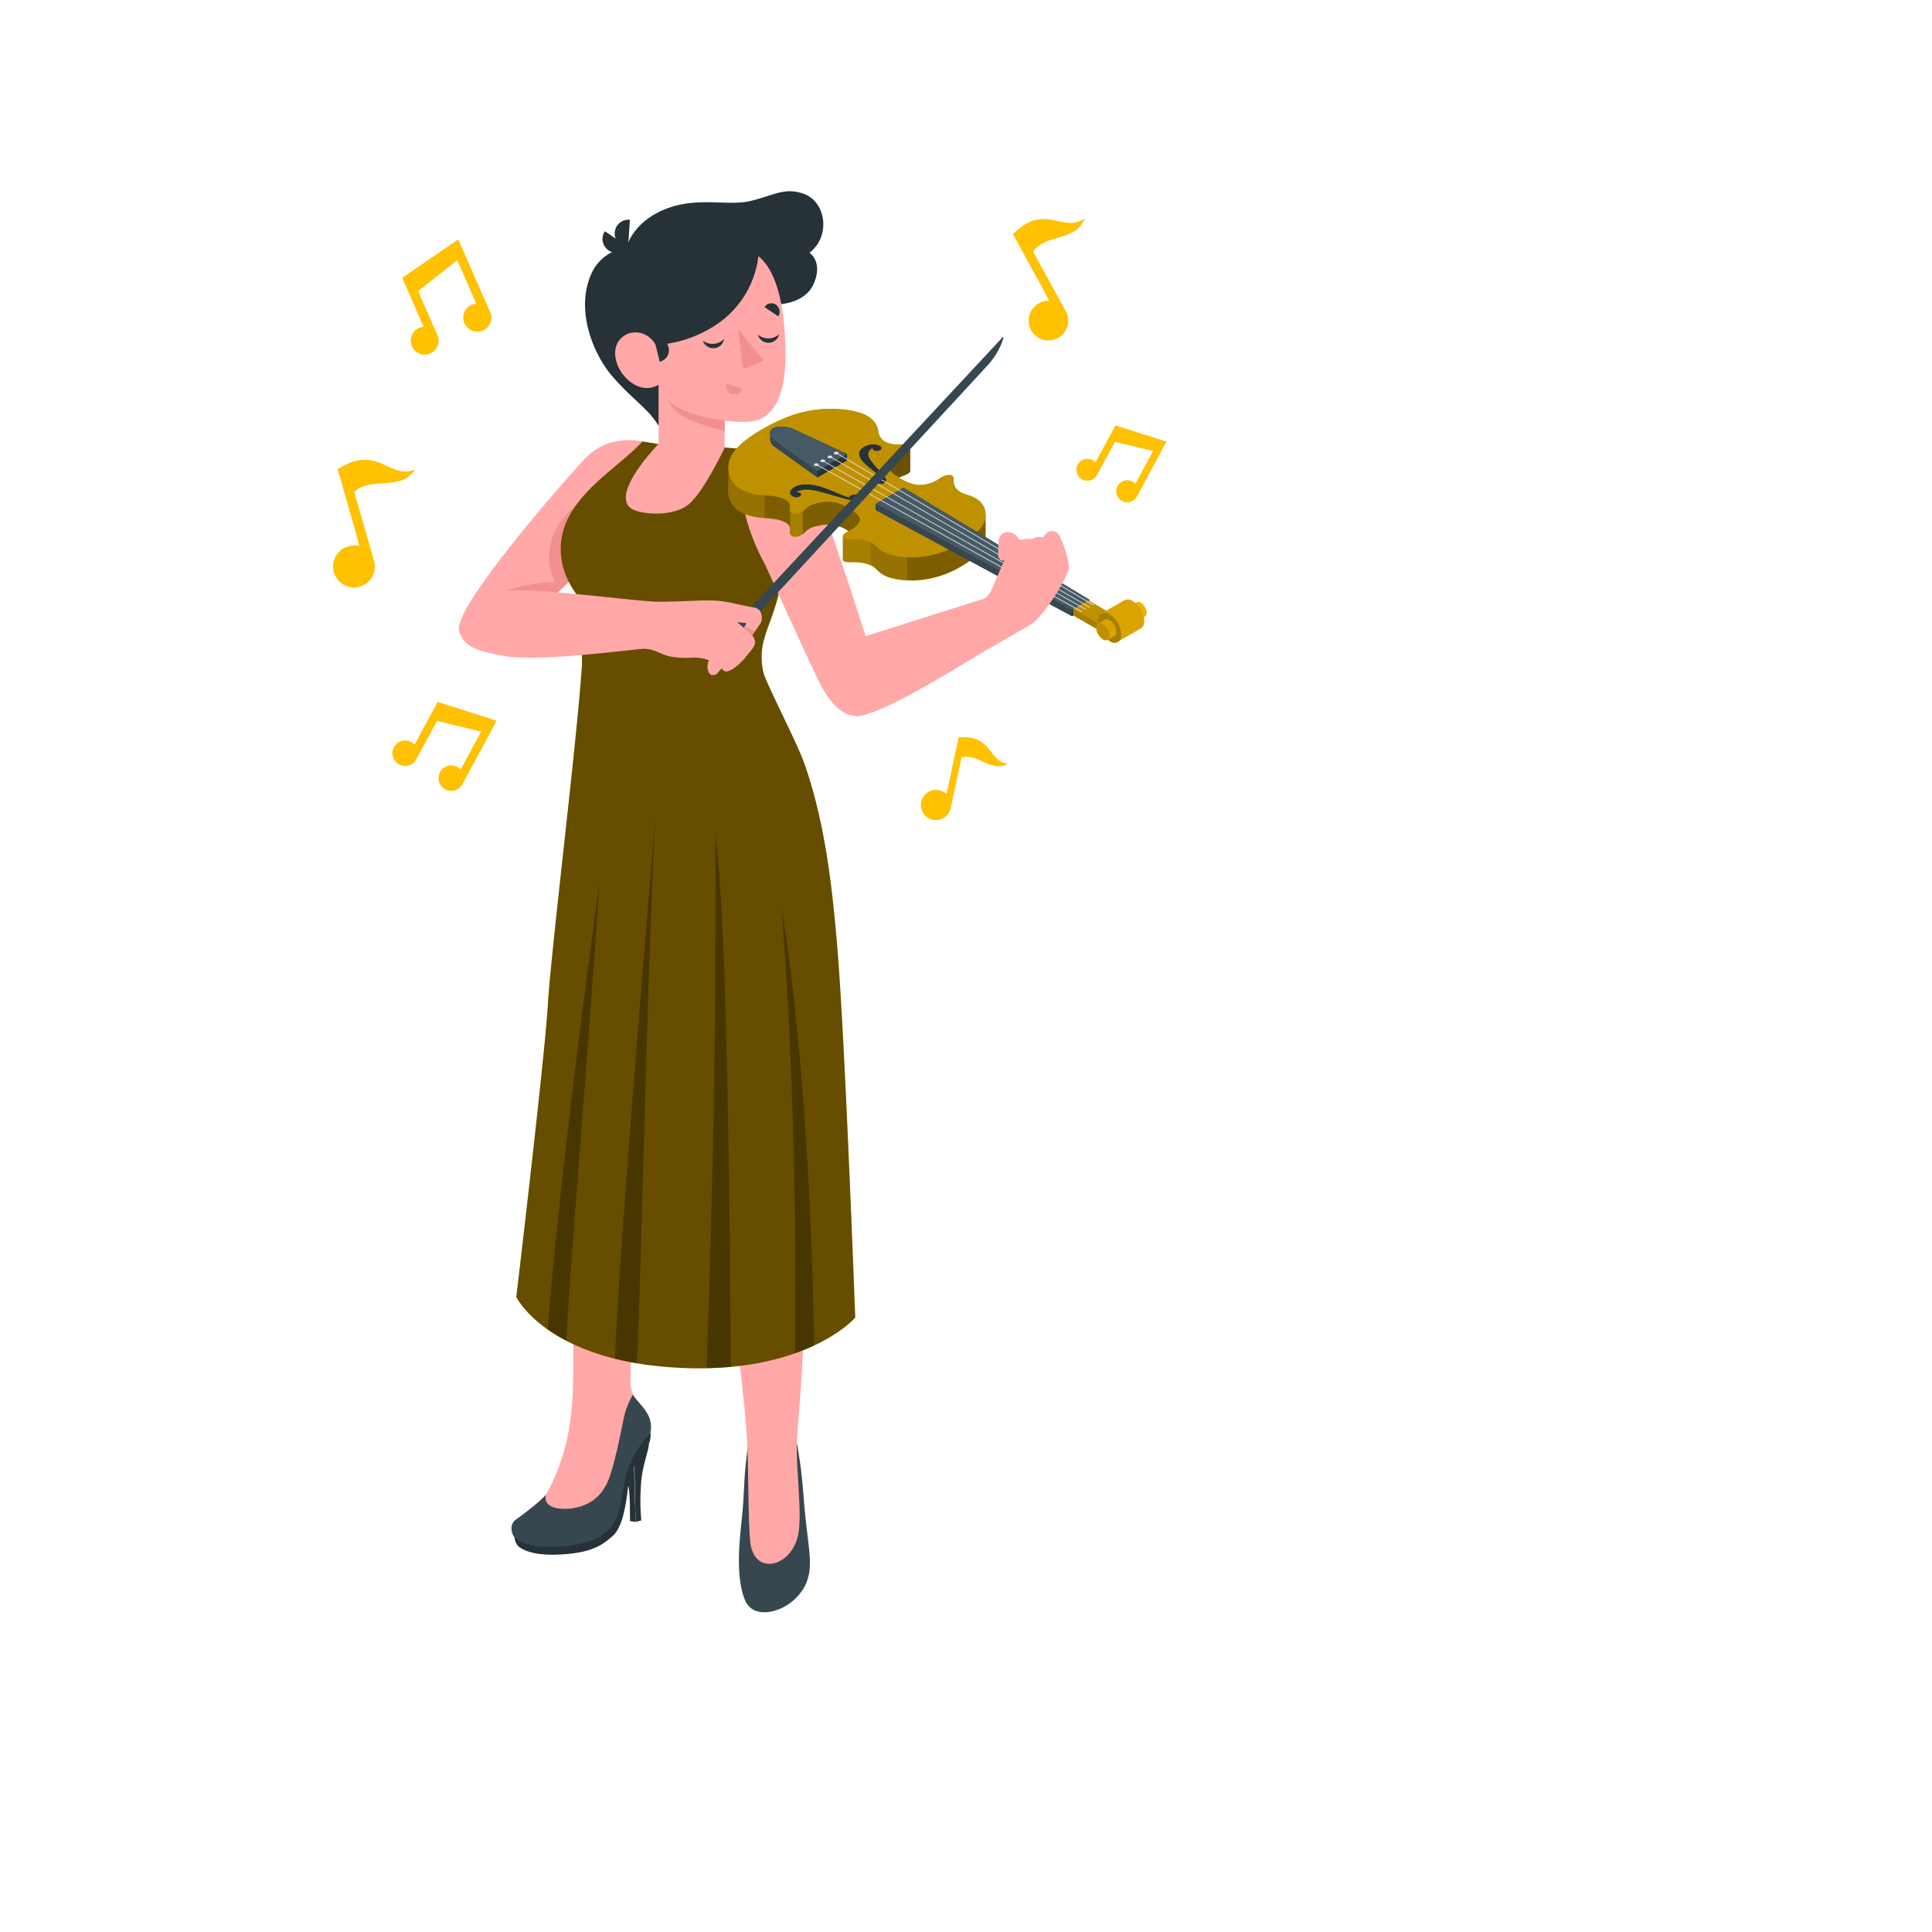 <svg xmlns="http://www.w3.org/2000/svg" viewBox="0 0 500 500"><g id="freepik--musical-notes--inject-2"><path id="freepik--musical-note--inject-2" d="M104.09,71.89l5.54,12.68a3.61,3.61,0,1,0,3.58,2.14l-5-11.37,10.12-8h0l4.94,11.26a3.68,3.68,0,0,0-1.2.28,3.63,3.63,0,1,0,4.78,1.87h0l-8.26-18.79Z" style="fill:#FFC100"></path><path id="freepik--musical-note--inject-2" d="M288.67,110.1l-5.16,9.57a2.84,2.84,0,1,0,.4,3.25l4.64-8.58,9.86,2.39h0l-4.58,8.5a3,3,0,0,0-.75-.6,2.85,2.85,0,1,0,1.16,3.86h0l7.64-14.21Z" style="fill:#FFC100"></path><path id="freepik--musical-note--inject-2" d="M113.27,181.66l-6,11.07a3.35,3.35,0,0,0-.87-.7,3.29,3.29,0,1,0,1.34,4.46l5.36-9.92,11.41,2.77h0l-5.3,9.84a3.35,3.35,0,0,0-.87-.7,3.29,3.29,0,1,0,1.34,4.46h0l8.84-16.43Z" style="fill:#FFC100"></path><path id="freepik--musical-note--inject-2" d="M248.85,196a5.05,5.05,0,0,1,2.1-.09,10.78,10.78,0,0,1,2.7.87,19.24,19.24,0,0,0,3.53,1.37,4.71,4.71,0,0,0,3.66-.49,4.92,4.92,0,0,1-2.08-.72c-1.51-.94-2.48-2.9-3.76-4.13-1.91-1.83-4.1-2.16-6.9-2-.46,2.28-1,4.54-1.46,6.81L245.5,203c0,.17-.58,2.41-.58,2.41a4.8,4.8,0,0,0-1.88-.89,3.9,3.9,0,1,0,3,4.63Z" style="fill:#FFC100"></path><path id="freepik--musical-note--inject-2" d="M91.68,127.31a7,7,0,0,1,2.51-1.49,14.9,14.9,0,0,1,3.87-.68,28.32,28.32,0,0,0,5.21-.63,6.57,6.57,0,0,0,4.15-3,6.74,6.74,0,0,1-3,.48c-2.46-.16-4.92-1.93-7.29-2.6-3.53-1-6.43,0-9.77,2,.93,3.08,1.78,6.18,2.67,9.27q1,3.65,2.09,7.28c.07.23.87,3.33.87,3.33a6.5,6.5,0,0,0-2.89.14,5.41,5.41,0,1,0,6.7,3.7Z" style="fill:#FFC100"></path><path id="freepik--musical-note--inject-2" d="M267.37,65.14a6.42,6.42,0,0,1,2-1.89,13.85,13.85,0,0,1,3.42-1.43,26,26,0,0,0,4.68-1.66,6.15,6.15,0,0,0,3.21-3.62A6.35,6.35,0,0,1,278,57.61c-2.31.35-4.95-.77-7.27-.9-3.46-.19-5.92,1.36-8.59,3.88,1.49,2.65,2.92,5.34,4.38,8L270,74.88c.11.2,1.49,2.89,1.49,2.89a6.19,6.19,0,0,0-2.64.73,5.12,5.12,0,1,0,6.95,2Z" style="fill:#FFC100"></path></g><g id="freepik--Character--inject-2"><g id="freepik--character--inject-2"><path d="M166.29,114.24c-4.81-.85-10.52-.36-15.28,4.83-9.23,10.07-30.65,35.35-32.06,42.54l14,2.92,24.36-23.91,9-26.38" style="fill:#ffa8a7"></path><path d="M162.43,127a68.07,68.07,0,0,0-7.28.77c-5.22.94-11.35,7-12.64,12.93a14.14,14.14,0,0,0,1.17,9.92c-5.73-.23-15.26,3-15.26,3,4.85-1.35,10.19-.75,15.6-.28l.33,0,13-12.73Z" style="fill:#f28f8f"></path><path d="M162.47,63.84a3.57,3.57,0,0,1-5.93-4Z" style="fill:#263238"></path><path d="M162.54,64a3.57,3.57,0,1,1,.47-7.12Z" style="fill:#263238"></path><path d="M206.27,373.59c.64,4,1,5.77,1.44,10.67.33,4,.51,7,1.37,13.9.77,6.29,1.36,11.09-3.26,15.58-4.06,3.94-11,5.22-13,.42-2.32-5.48-1.59-14.16-1-19.56s.59-7,.83-11.3c.21-3.8.48-5.35.83-8.62C197.64,374.65,202.09,373.73,206.27,373.59Z" style="fill:#37474f"></path><path d="M174,223.47c1.49,15.29,6.24,47.71,7.31,62.25,1.24,16.65,9,57,10,66s1.73,15,2.09,22.28c.31,6.3.2,19,.73,24.75.84,9.26,10.45,6.88,12.35-1.17,1.27-5.36-.49-16.9-.25-24,.17-5.1,1-11.84,1.41-20.83s2.65-31.85,1.58-42.88c-.93-9.47-2.46-17.33-3.66-26.09,4.68-26.67,6.89-54.85,2.06-81.61" style="fill:#ffa8a7"></path><path d="M164.48,393.87l-1.43-.21c-.1-4.49.16-8.6-1-10.72l2-5.51Z" style="fill:#263238"></path><path d="M168,373.42c-.32,3.08-2.06,6.24-2.19,12.3a51.77,51.77,0,0,0,.16,7.76l-1.48.39-.34-16.44Z" style="fill:#263238"></path><path d="M133.14,397.93a4.08,4.08,0,0,0,1,2.25c.77.58,3.24,2.57,11.14,2.11s10.68-2.42,13.38-4.89,3.41-8.93,3.81-12c.79-5.91,3.25-9,5.54-12a5.25,5.25,0,0,0,.24-3.07s-6.54-.37-9.37,6.87-5,15.65-11.44,17.65A100.32,100.32,0,0,1,133.14,397.93Z" style="fill:#263238"></path><path d="M207.66,202.19c-1.68-4.9-4.88-10.08-7.59-15.36a53.61,53.61,0,0,1-3.56-8.26c-2.88,2.33-10.54,6.15-23.71,6.27-15,.14-20.77-6.44-20.77-6.44s-.79,7.94-.94,9.37c-.52,5-1.41,12.76-1.57,16.59-1,25.07-2.93,41.85-3.13,69.07-.1,15.15,1.46,47.53,2,68.85,0,.11.07,14.14-.19,18.82a74.75,74.75,0,0,1-1.39,11.17,56.4,56.4,0,0,1-4.5,12.67,12.69,12.69,0,0,1-1.81,2.86,33.65,33.65,0,0,1-3.36,3.25c-2.42,2.09-4.24,3-4,4.95s2.26,2.81,3.89,3.3c3.89,1.16,8.28.68,12.17,0s8.23-2.53,9.89-6.23a15.3,15.3,0,0,0,.93-3.42c.71-3.81,1.36-7.71,3-11.28a25,25,0,0,1,2.16-4.37c1-1.47,2.27-3.08,2.46-4.92.16-1.54-1-3.71-2.57-6l0-.05a9.14,9.14,0,0,1-1.93-5.19c0-.68,0-1.45.06-2.57l.07-1.8h0c.78-18.9,9.34-41.12,8.23-58.67-.69-11.11-1.39-13.93-3-22.52,2.66-16.23,5.35-33.47,8-50.07Z" style="fill:#ffa8a7"></path><path d="M167.53,365.85c-1.12-2-2.65-3.19-3.73-4.9a20,20,0,0,0-2.06,4.81c-.48,1.58-1.75,9.34-3.66,15.52-1.43,4.63-3.83,7.09-7.15,8.35a13.24,13.24,0,0,1-6.51.73h0c-4.11-.57-3.15-3.53-3.15-3.53-1,1.31-5.35,4.76-7.78,6.45-1.55,1.07-1.32,3.35-.32,4.65,1.14,1,5,3.38,14.85,2,8.71-1.26,10.75-5.29,11.58-7.11.63-1.38,1.17-4.35,1.81-8.17a25.91,25.91,0,0,1,3.05-8.68c.2-.34.39-.65.58-.92h0c.58-.86,1.28-1.82,2.06-2.77.61-.73,1.09-1.08,1.27-1.78A6.63,6.63,0,0,0,167.53,365.85Z" style="fill:#37474f"></path><path d="M216.84,247.06c-1.47-18.53-3.53-35.12-8.88-50-1.84-5.09-9.62-20.12-10.33-22.84a16.78,16.78,0,0,1,.22-9.1c1-3.88,4.36-10.23,4.7-18.55-6.21-9.62-9.19-19.6-4.52-29.65-4.94-.31-5.53-.78-10.49-1.09s-13.11-.68-17.16-.91l-4.09-.68c-5.62,6-13.63,10.58-18.33,18.19-4.41,7.17-3.68,15.29,2,22.39.19,3.68.45,7.17.67,10.78l.16.07h-.17c0,1.7,0,4,0,6.3h0c-1.27,19.81-8,73.88-8.81,87.77s-8.19,75.91-8.19,75.91S141.47,352,175,353.94,221.33,341,221.33,341,218.8,271.94,216.84,247.06Z" style="fill:#FFC100"></path><path d="M216.84,247.06c-1.47-18.53-3.53-35.12-8.88-50-1.84-5.09-9.62-20.12-10.33-22.84a16.78,16.78,0,0,1,.22-9.1c1-3.88,4.36-10.23,4.7-18.55-6.21-9.62-9.19-19.6-4.52-29.65-4.94-.31-5.53-.78-10.49-1.09s-13.11-.68-17.16-.91l-4.09-.68c-5.62,6-13.63,10.58-18.33,18.19-4.41,7.17-3.68,15.29,2,22.39.19,3.68.45,7.17.67,10.78l.16.07h-.17c0,1.7,0,4,0,6.3h0c-1.27,19.81-8,73.88-8.81,87.77s-8.19,75.91-8.19,75.91S141.47,352,175,353.94,221.33,341,221.33,341,218.8,271.94,216.84,247.06Z" style="opacity:0.6"></path><path d="M195.39,116.71c12.22-.11,14.78,5.82,18.86,18.32,3.66,11.18,12.39,36,12.62,40.73s.87,8-2.94,9.18-8-.44-12-8.61c-3.26-6.58-13.94-30.25-13.94-30.25S186.54,126.41,195.39,116.71Z" style="fill:#ffa8a7"></path><path d="M169.63,211.67s-9.22,107.73-10.48,140c1.78.44,3.69.83,5.7,1.17C166,328.7,167.6,246.59,169.63,211.67Z" style="opacity:0.3"></path><path d="M189.19,353.73c-.29-16.19-.48-112.89-4.1-137.88,0,0,.88,52.69-2.23,138.23C185.07,354,187.19,353.92,189.19,353.73Z" style="opacity:0.3"></path><path d="M210.72,348.2c-.28-13.29-1.27-69.65-8.51-113.54,0,0,4.25,46.34,3.6,115.55C207.61,349.57,209.25,348.89,210.72,348.2Z" style="opacity:0.3"></path><path d="M146.59,347c.23-10.47,6-79.29,8.56-118.6,0,0-9.85,70.47-13.42,115.65A42.06,42.06,0,0,0,146.59,347Z" style="opacity:0.3"></path><path d="M170.39,110.14c-2.51-4.31-6.95-6.92-12-12.85-4.83-5.62-9.77-17.31-5.12-26.93a11.41,11.41,0,0,1,8.85-6.22s1.2-6,9.07-9.6c8.83-4,16.91-1,23.18-2.56s8.62-3.47,13.43-1.9c5.93,1.94,7.35,10.94,1.7,15.34,0,0,3.62,2.36,1.06,8.07-1,2.33-3.69,5-9.72,5.35C184,79.83,170.39,110.14,170.39,110.14Z" style="fill:#263238"></path><path d="M196.28,66.28c2.88,2.43,6.59,7.81,7,24,.34,13.7-4.09,16.89-6.18,18s-5.51,1.08-9.55.57v7s-5.67,12-9.65,14.93c-3,2.24-8.8,2.68-13,1.5-9-2.51,5.54-17.4,5.54-17.4V99.55s-3.46,2.5-7.64-1c-3.44-2.85-4.8-7.87-2.35-10.71s7.24-2.33,9.25,1.46a31.81,31.81,0,0,0,15.25-5A24.85,24.85,0,0,0,196.28,66.28Z" style="fill:#ffa8a7"></path><path d="M187.54,108.79c-4.26-.37-13.5-2.56-15-6.08a9.38,9.38,0,0,0,3.26,4.43c2.71,2.19,11.76,4.41,11.76,4.41Z" style="fill:#f28f8f"></path><path d="M169.15,87.29l1.59,6.32A3.05,3.05,0,0,0,173,89.8,3.37,3.37,0,0,0,169.15,87.29Z" style="fill:#263238"></path><path d="M187.39,87.71a2.83,2.83,0,0,1-5.49.45,4.14,4.14,0,0,0,5.49-.45Z" style="fill:#263238"></path><path d="M201.65,86.49a2.84,2.84,0,0,1-5.52.09,4.15,4.15,0,0,0,2.77,1A4.22,4.22,0,0,0,201.65,86.49Z" style="fill:#263238"></path><path d="M184.65,81.18l-3.77,2a2.24,2.24,0,0,1,.93-3A2.09,2.09,0,0,1,184.65,81.18Z" style="fill:#263238"></path><path d="M188,99.32l4.07,1.23a2.09,2.09,0,0,1-2.61,1.49A2.24,2.24,0,0,1,188,99.32Z" style="fill:#f28f8f"></path><path d="M201.43,81.87l-3.56-2.38a2.06,2.06,0,0,1,2.92-.65A2.25,2.25,0,0,1,201.43,81.87Z" style="fill:#263238"></path><polygon points="191.03 85.12 192.29 95.52 197.62 93.31 191.03 85.12" style="fill:#f28f8f"></polygon><path d="M296.76,158.61a3.34,3.34,0,0,0-1.51-2.62,1.06,1.06,0,0,0-1.08-.11L292,157.12l2.13,3.72,2.14-1.24A1.07,1.07,0,0,0,296.76,158.61Z" style="fill:#FFC100"></path><path d="M296.76,158.61a3.34,3.34,0,0,0-1.51-2.62,1.06,1.06,0,0,0-1.08-.11L292,157.12l2.13,3.72,2.14-1.24A1.07,1.07,0,0,0,296.76,158.61Z" style="opacity:0.07"></path><path d="M294.61,159.85a3.33,3.33,0,0,0-1.51-2.62.93.93,0,0,0-1.52.87,3.35,3.35,0,0,0,1.52,2.63.92.92,0,0,0,1.51-.88Z" style="fill:#FFC100"></path><path d="M294.61,159.85a3.33,3.33,0,0,0-1.51-2.62.93.93,0,0,0-1.52.87,3.35,3.35,0,0,0,1.52,2.63.92.92,0,0,0,1.51-.88Z" style="opacity:0.25"></path><path d="M188.55,121c0-3.31,2.66-6.43,8.92-10,7.48-4.31,13.72-5.67,20.8-5,6.71.65,8.66,3.13,9,5.57s2.46,3.65,5.71,3.46c1.82-.11,2.56.29,2.57.78s0,5.46,0,6-.45.82-1.19,1.12-1.26.47-1.8.71h0c3.16,1.83,5,2.27,7.57,1.61a8.92,8.92,0,0,0,3.23-1.51c1.27-.83,3.54-1.37,3.44.43s.76,3,3,3.75,5.3,1.68,5.26,5.67c0,.79,0,4.5,0,5.95,0,1.89-1.76,4.43-6.31,7.06a25.39,25.39,0,0,1-12.23,3.64c-6.91,0-8.55-1.75-9.82-3s-3.37-1.78-6.5-1.72c-1.53,0-2.08-.27-2.08-.67s0-5.56,0-6,.61-.93,1.33-1.3l.19-.08-.36-.21A9.36,9.36,0,0,0,212,136c-2.68.48-3.07,1.25-4.25,2.21s-3.32,1.07-3.33-.46c0-.11,0-1.18,0-1.18-.37-1.39-2.4-2.26-6-2.45-4.23-.23-8.52-1.35-9.66-5.23a6.74,6.74,0,0,1-.29-2C188.57,125.94,188.55,121.65,188.55,121Z" style="fill:#FFC100"></path><path d="M188.55,121c0-3.31,2.66-6.43,8.92-10,7.48-4.31,13.72-5.67,20.8-5,6.71.65,8.66,3.13,9,5.57s2.46,3.65,5.71,3.46c1.82-.11,2.56.29,2.57.78s0,5.46,0,6-.45.82-1.19,1.12-1.26.47-1.8.71h0c3.16,1.83,5,2.27,7.57,1.61a8.92,8.92,0,0,0,3.23-1.51c1.27-.83,3.54-1.37,3.44.43s.76,3,3,3.75,5.3,1.68,5.26,5.67c0,.79,0,4.5,0,5.95,0,1.89-1.76,4.43-6.31,7.06a25.39,25.39,0,0,1-12.23,3.64c-6.91,0-8.55-1.75-9.82-3s-3.37-1.78-6.5-1.72c-1.53,0-2.08-.27-2.08-.67s0-5.56,0-6,.61-.93,1.33-1.3l.19-.08-.36-.21A9.36,9.36,0,0,0,212,136c-2.68.48-3.07,1.25-4.25,2.21s-3.32,1.07-3.33-.46c0-.11,0-1.18,0-1.18-.37-1.39-2.4-2.26-6-2.45-4.23-.23-8.52-1.35-9.66-5.23a6.74,6.74,0,0,1-.29-2C188.57,125.94,188.55,121.65,188.55,121Z" style="opacity:0.35"></path><path d="M225.41,140.27v6a4.71,4.71,0,0,1,1.33.92c1.15,1.16,2.62,2.73,8,3V144.2c-5.44-.27-6.89-1.84-8-3A4.59,4.59,0,0,0,225.41,140.27Z" style="opacity:0.1"></path><path d="M234.78,144.2v5.94c.55,0,1.14,0,1.78,0a25.28,25.28,0,0,0,12.23-3.64c4.55-2.63,6.29-5.16,6.3-7.06,0-1.45,0-5.16,0-5.95,0,1.89-1.75,4.43-6.3,7.06a25.39,25.39,0,0,1-12.23,3.64C235.92,144.23,235.33,144.22,234.78,144.2Z" style="opacity:0.25"></path><path d="M188.59,120.38a6.8,6.8,0,0,0,.26,2.59c1.08,3.68,5,4.88,9,5.18v5.95c-4-.3-7.93-1.5-9-5.18a6.74,6.74,0,0,1-.29-2c0-1,0-5.27,0-5.91A4.3,4.3,0,0,1,188.59,120.38Z" style="opacity:0.1"></path><path d="M235.6,121.75v-6c0,.38-.45.82-1.19,1.12-1.66.68-3,.9-3.84,2.45-.93,1.74-.38,2.81,2,4.21.55-.24,1.15-.44,1.8-.71S235.6,122.14,235.6,121.75Z" style="opacity:0.35"></path><path d="M197.86,128.15v5.95c.21,0,.43,0,.65.05,3.55.19,5.59,1.06,6,2.44v-4.92l0-.11a.13.13,0,0,0,0-.06c0-.12,0-.23,0-.35a1.84,1.84,0,0,0,0-.33c-.24-1.48-2.3-2.42-6-2.62Z" style="opacity:0.25"></path><path d="M194.17,133.49a10.14,10.14,0,0,1-1.28-.44A7.72,7.72,0,0,0,194.17,133.49Z" style="opacity:0.25"></path><path d="M192.89,133.05a8.09,8.09,0,0,1-1.22-.59A7.65,7.65,0,0,0,192.89,133.05Z" style="opacity:0.25"></path><path d="M207.75,132.33v5.94l0,0c1.18-1,1.57-1.74,4.25-2.22a9.41,9.41,0,0,1,7.28,1.17l.36.22a6.88,6.88,0,0,0,2.42-1.8c1.15-1.49.39-2.54-2.78-4.37a9.36,9.36,0,0,0-7.28-1.17c-2.68.48-3.07,1.25-4.25,2.22Z" style="opacity:0.25"></path><path d="M213,124.33a.75.75,0,0,0,.13.11,1.33,1.33,0,0,0,1.15,0l6.38-3.73c.34-.19.37-.49.08-.66a1.3,1.3,0,0,0-1.15,0l-6.38,3.72C213,123.93,212.89,124.16,213,124.33Z" style="fill:#37474f"></path><path d="M218.27,106c6.71.65,8.66,3.13,9,5.57s2.46,3.65,5.71,3.46,3.05,1.22,1.38,1.9-3,.91-3.84,2.45c-.93,1.74-.38,2.81,2.05,4.21,3.16,1.83,5,2.27,7.57,1.61a8.92,8.92,0,0,0,3.23-1.51c1.27-.83,3.54-1.37,3.44.43s.76,3,3,3.75,5.3,1.68,5.26,5.67c0,1.89-1.76,4.43-6.31,7.06a25.39,25.39,0,0,1-12.23,3.64c-6.91,0-8.55-1.75-9.82-3s-3.37-1.78-6.5-1.72-2.17-1.25-.75-2a7.1,7.1,0,0,0,2.61-1.87c1.15-1.5.39-2.55-2.78-4.38a9.4,9.4,0,0,0-7.28-1.17c-2.68.48-3.07,1.25-4.25,2.21s-3.62,1.08-3.3-.79-1.75-3.08-6-3.3-8.52-1.35-9.66-5.23c-1.2-4.09,1.14-7.69,8.62-12S211.19,105.29,218.27,106Z" style="fill:#FFC100"></path><path d="M218.27,106c6.71.65,8.66,3.13,9,5.57s2.46,3.65,5.71,3.46,3.05,1.22,1.38,1.9-3,.91-3.84,2.45c-.93,1.74-.38,2.81,2.05,4.21,3.16,1.83,5,2.27,7.57,1.61a8.92,8.92,0,0,0,3.23-1.51c1.27-.83,3.54-1.37,3.44.43s.76,3,3,3.75,5.3,1.68,5.26,5.67c0,1.89-1.76,4.43-6.31,7.06a25.39,25.39,0,0,1-12.23,3.64c-6.91,0-8.55-1.75-9.82-3s-3.37-1.78-6.5-1.72-2.17-1.25-.75-2a7.1,7.1,0,0,0,2.61-1.87c1.15-1.5.39-2.55-2.78-4.38a9.4,9.4,0,0,0-7.28-1.17c-2.68.48-3.07,1.25-4.25,2.21s-3.62,1.08-3.3-.79-1.75-3.08-6-3.3-8.52-1.35-9.66-5.23c-1.2-4.09,1.14-7.69,8.62-12S211.19,105.29,218.27,106Z" style="opacity:0.25"></path><path d="M219.49,137.5Z" style="opacity:0.25"></path><path d="M219.47,137.51h0Z" style="opacity:0.25"></path><path d="M199.29,112.07c0-1.11,1-1.67,2.89-1.66a8.09,8.09,0,0,1,3.37.71l13.63,6.35v1.68l-7.65,4.42-11-7.87a2.56,2.56,0,0,1-1.24-2C199.29,113.44,199.3,112.38,199.29,112.07Z" style="fill:#37474f"></path><polygon points="211.53 121.89 211.53 123.57 219.18 119.16 219.18 117.47 211.53 121.89" style="fill:#263238"></polygon><path d="M219.18,117.47l-13.63-6.35a8.09,8.09,0,0,0-3.37-.71c-1.93,0-2.89.55-2.89,1.66a2.56,2.56,0,0,0,1.24,2l11,7.86Z" style="fill:#455a64"></path><path d="M224.37,115.33a3.77,3.77,0,0,1,3.56.21h0a2.24,2.24,0,0,1,.2.17l-.07,0c.19.26.06.58-.36.8a1.8,1.8,0,0,1-1.63,0,.42.42,0,0,1-.17-.57,2,2,0,0,0-1.2,1.52c-.19,1.3,2.44,3.69,4.34,6.12a.86.86,0,0,1,0,1.28h0s0,0,0,0a.84.84,0,0,1-.24.16l0,0a1.8,1.8,0,0,1-1.63,0c-.39-.26-.29-.68.22-1a1.86,1.86,0,0,1,.77-.19l0-.06c-1.27-1.45-2.9-2.32-4.57-4S221.75,116.22,224.37,115.33Z" style="fill:#263238"></path><path d="M205,126.49c-1.17,1.14-.19,1.8.36,2.06h0a2.53,2.53,0,0,0,.3.12l-.05,0a2,2,0,0,0,1.38-.21c.46-.29.47-.72,0-.94a1.63,1.63,0,0,0-1-.1,5.18,5.18,0,0,1,2.64-.69c2.24-.11,6.38,1.4,10.6,2.5a3.87,3.87,0,0,0,2.21,0h0l.08,0a.86.86,0,0,0,.27-.14h0c.46-.3.47-.72,0-.94a1.86,1.86,0,0,0-1.65.12.7.7,0,0,0-.33.45l-.1,0c-2.52-.73-4-1.67-6.93-2.64S206.58,125,205,126.49Z" style="fill:#263238"></path><polygon points="226.65 130.37 233.85 126.22 281.97 155.23 281.97 156.86 277.45 159.47 226.65 132 226.65 130.37" style="fill:#263238"></polygon><polygon points="277.45 157.84 277.45 159.47 226.65 132 226.65 130.37 277.45 157.84" style="fill:#37474f"></polygon><polygon points="277.45 157.84 226.65 130.37 233.85 126.22 281.97 155.23 277.45 157.84" style="fill:#455a64"></polygon><polygon points="277.76 157.66 281.67 155.4 289.52 159.93 289.52 161.57 285.61 163.82 277.76 159.29 277.76 157.66" style="fill:#FFC100"></polygon><polygon points="277.76 157.66 281.67 155.4 289.52 159.93 289.52 161.57 285.61 163.82 277.76 159.29 277.76 157.66" style="opacity:0.35"></polygon><polygon points="289.52 159.93 281.67 155.4 277.76 157.66 285.61 162.19 289.52 159.93" style="fill:#FFC100"></polygon><polygon points="289.52 159.93 281.67 155.4 277.76 157.66 285.61 162.19 289.52 159.93" style="opacity:0.25"></polygon><rect x="249.64" y="98.24" width="0.2" height="77.37" transform="translate(4.78 282.23) rotate(-59.41)" style="fill:#e0e0e0"></rect><polygon points="281.98 157.29 214.75 118.27 214.85 118.1 282.08 157.12 281.98 157.29" style="fill:#e0e0e0"></polygon><rect x="245.55" y="99.98" width="0.2" height="78.62" transform="translate(4.69 286.55) rotate(-60.99)" style="fill:#e0e0e0"></rect><polygon points="281.02 157.84 212.89 119.35 212.98 119.18 281.12 157.67 281.02 157.84" style="fill:#e0e0e0"></polygon><path d="M216,117c-.27.15-.29.38-.07.51a1,1,0,0,0,.89,0c.27-.16.29-.38.07-.52A1,1,0,0,0,216,117Z" style="fill:#e0e0e0"></path><path d="M214.39,118c-.26.15-.29.38-.06.51a1,1,0,0,0,.88,0c.27-.15.3-.38.07-.51A1,1,0,0,0,214.39,118Z" style="fill:#e0e0e0"></path><path d="M212.52,119c-.26.16-.29.39-.06.52a1,1,0,0,0,.89,0c.26-.15.29-.38.06-.51A1,1,0,0,0,212.52,119Z" style="fill:#e0e0e0"></path><path d="M210.86,120c-.27.15-.3.38-.07.51a1,1,0,0,0,.89,0c.26-.15.29-.38.06-.51A1,1,0,0,0,210.86,120Z" style="fill:#e0e0e0"></path><path d="M296.13,160.71a6.57,6.57,0,0,0-3-5.16,2.07,2.07,0,0,0-2.11-.21l-6,3.43,4.2,7.32,6-3.44A2.1,2.1,0,0,0,296.13,160.71Z" style="fill:#FFC100"></path><path d="M296.13,160.71a6.57,6.57,0,0,0-3-5.16,2.07,2.07,0,0,0-2.11-.21l-6,3.43,4.2,7.32,6-3.44A2.1,2.1,0,0,0,296.13,160.71Z" style="opacity:0.15"></path><path d="M290.16,164.16a6.59,6.59,0,0,0-3-5.17,1.82,1.82,0,0,0-3,1.72,6.58,6.58,0,0,0,3,5.17,1.81,1.81,0,0,0,3-1.72Z" style="fill:#FFC100"></path><path d="M290.16,164.16a6.59,6.59,0,0,0-3-5.17,1.82,1.82,0,0,0-3,1.72,6.58,6.58,0,0,0,3,5.17,1.81,1.81,0,0,0,3-1.72Z" style="opacity:0.35"></path><path d="M288.91,163.49a3.85,3.85,0,0,0-1.75-3,1.22,1.22,0,0,0-1.23-.12l-1.72,1,2.46,4.28,1.72-1A1.22,1.22,0,0,0,288.91,163.49Z" style="fill:#FFC100"></path><path d="M288.91,163.49a3.85,3.85,0,0,0-1.75-3,1.22,1.22,0,0,0-1.23-.12l-1.72,1,2.46,4.28,1.72-1A1.22,1.22,0,0,0,288.91,163.49Z" style="opacity:0.15"></path><path d="M287.18,164.48a3.84,3.84,0,0,0-1.75-3,1.06,1.06,0,0,0-1.74,1,3.87,3.87,0,0,0,1.74,3,1.24,1.24,0,0,0,1.24.12A1.21,1.21,0,0,0,287.18,164.48Z" style="fill:#FFC100"></path><path d="M287.18,164.48a3.84,3.84,0,0,0-1.75-3,1.06,1.06,0,0,0-1.74,1,3.87,3.87,0,0,0,1.74,3,1.24,1.24,0,0,0,1.24.12A1.21,1.21,0,0,0,287.18,164.48Z" style="opacity:0.25"></path><path d="M220.71,185.08c4.41,2,26.75-12.28,34-16.49l12-6.92c2.67-1.55,8-9.39,9.77-14a6.06,6.06,0,0,0-.21-3.1,24.12,24.12,0,0,0-1.34-4.25A8.2,8.2,0,0,0,273.7,138a2.13,2.13,0,0,0-3,.1,9.79,9.79,0,0,0-.82,1,2.92,2.92,0,0,0-2.8.47,4.19,4.19,0,0,0-2.28.05,1.19,1.19,0,0,1-1,0c-.23-.13-.4-.55-.58-.74a3.54,3.54,0,0,0-1.61-1.08,2.5,2.5,0,0,0-2.8,1,4.08,4.08,0,0,0-.42,2l-.07,2.08a3.12,3.12,0,0,0,.23,1.61,1.06,1.06,0,0,0,1.38.5c-.69,1.6-1.39,3.19-2.09,4.79s-1.58,4.4-3.18,5.15a16,16,0,0,1-1.82.57l-6,1.91-15.43,4.89-8.1,2.57Z" style="fill:#ffa8a7"></path><path d="M184.22,168.08l2.34,1.22,69-74.71a18.91,18.91,0,0,0,4.15-7.13.15.15,0,0,0-.26-.15Z" style="fill:#37474f"></path><path d="M197,158.84a2.24,2.24,0,0,0-.84-1.24,3.46,3.46,0,0,0-1.27-.42c-1.5-.3-3-.56-4.52-.91a29.3,29.3,0,0,0-4.38-.77c-4.27-.33-7.46.18-15.5.24-5.77,0-34.68-4.17-40.71-2.6s-12.07,7-10.86,10.45,3.6,4.83,12.15,6.27,32.27-1.77,35.19-1.93,4.31,1.27,7,1.93a22.47,22.47,0,0,0,5.22.37,11.54,11.54,0,0,1,5,.64,3.63,3.63,0,0,0-.23,2.65,1.92,1.92,0,0,0,.67,1.07,1.62,1.62,0,0,0,1.59-.2,19.38,19.38,0,0,1,1.38-1.51c-.1.62.79.94,1.29.89a4.68,4.68,0,0,0,1.87-.92,15.05,15.05,0,0,0,3.08-3c1.45-1.75,2.2-2.56,2.27-3.42a2.84,2.84,0,0,0-.74-2s1.94-2.74,2.27-3.29A3.33,3.33,0,0,0,197,158.84Zm-4.45,3.66L190.77,161l2.41.28Z" style="fill:#ffa8a7"></path><polygon points="192.55 162.5 194.64 164.46 195.36 163.48 192.82 162 192.55 162.5" style="fill:#f28f8f"></polygon></g></g></svg>